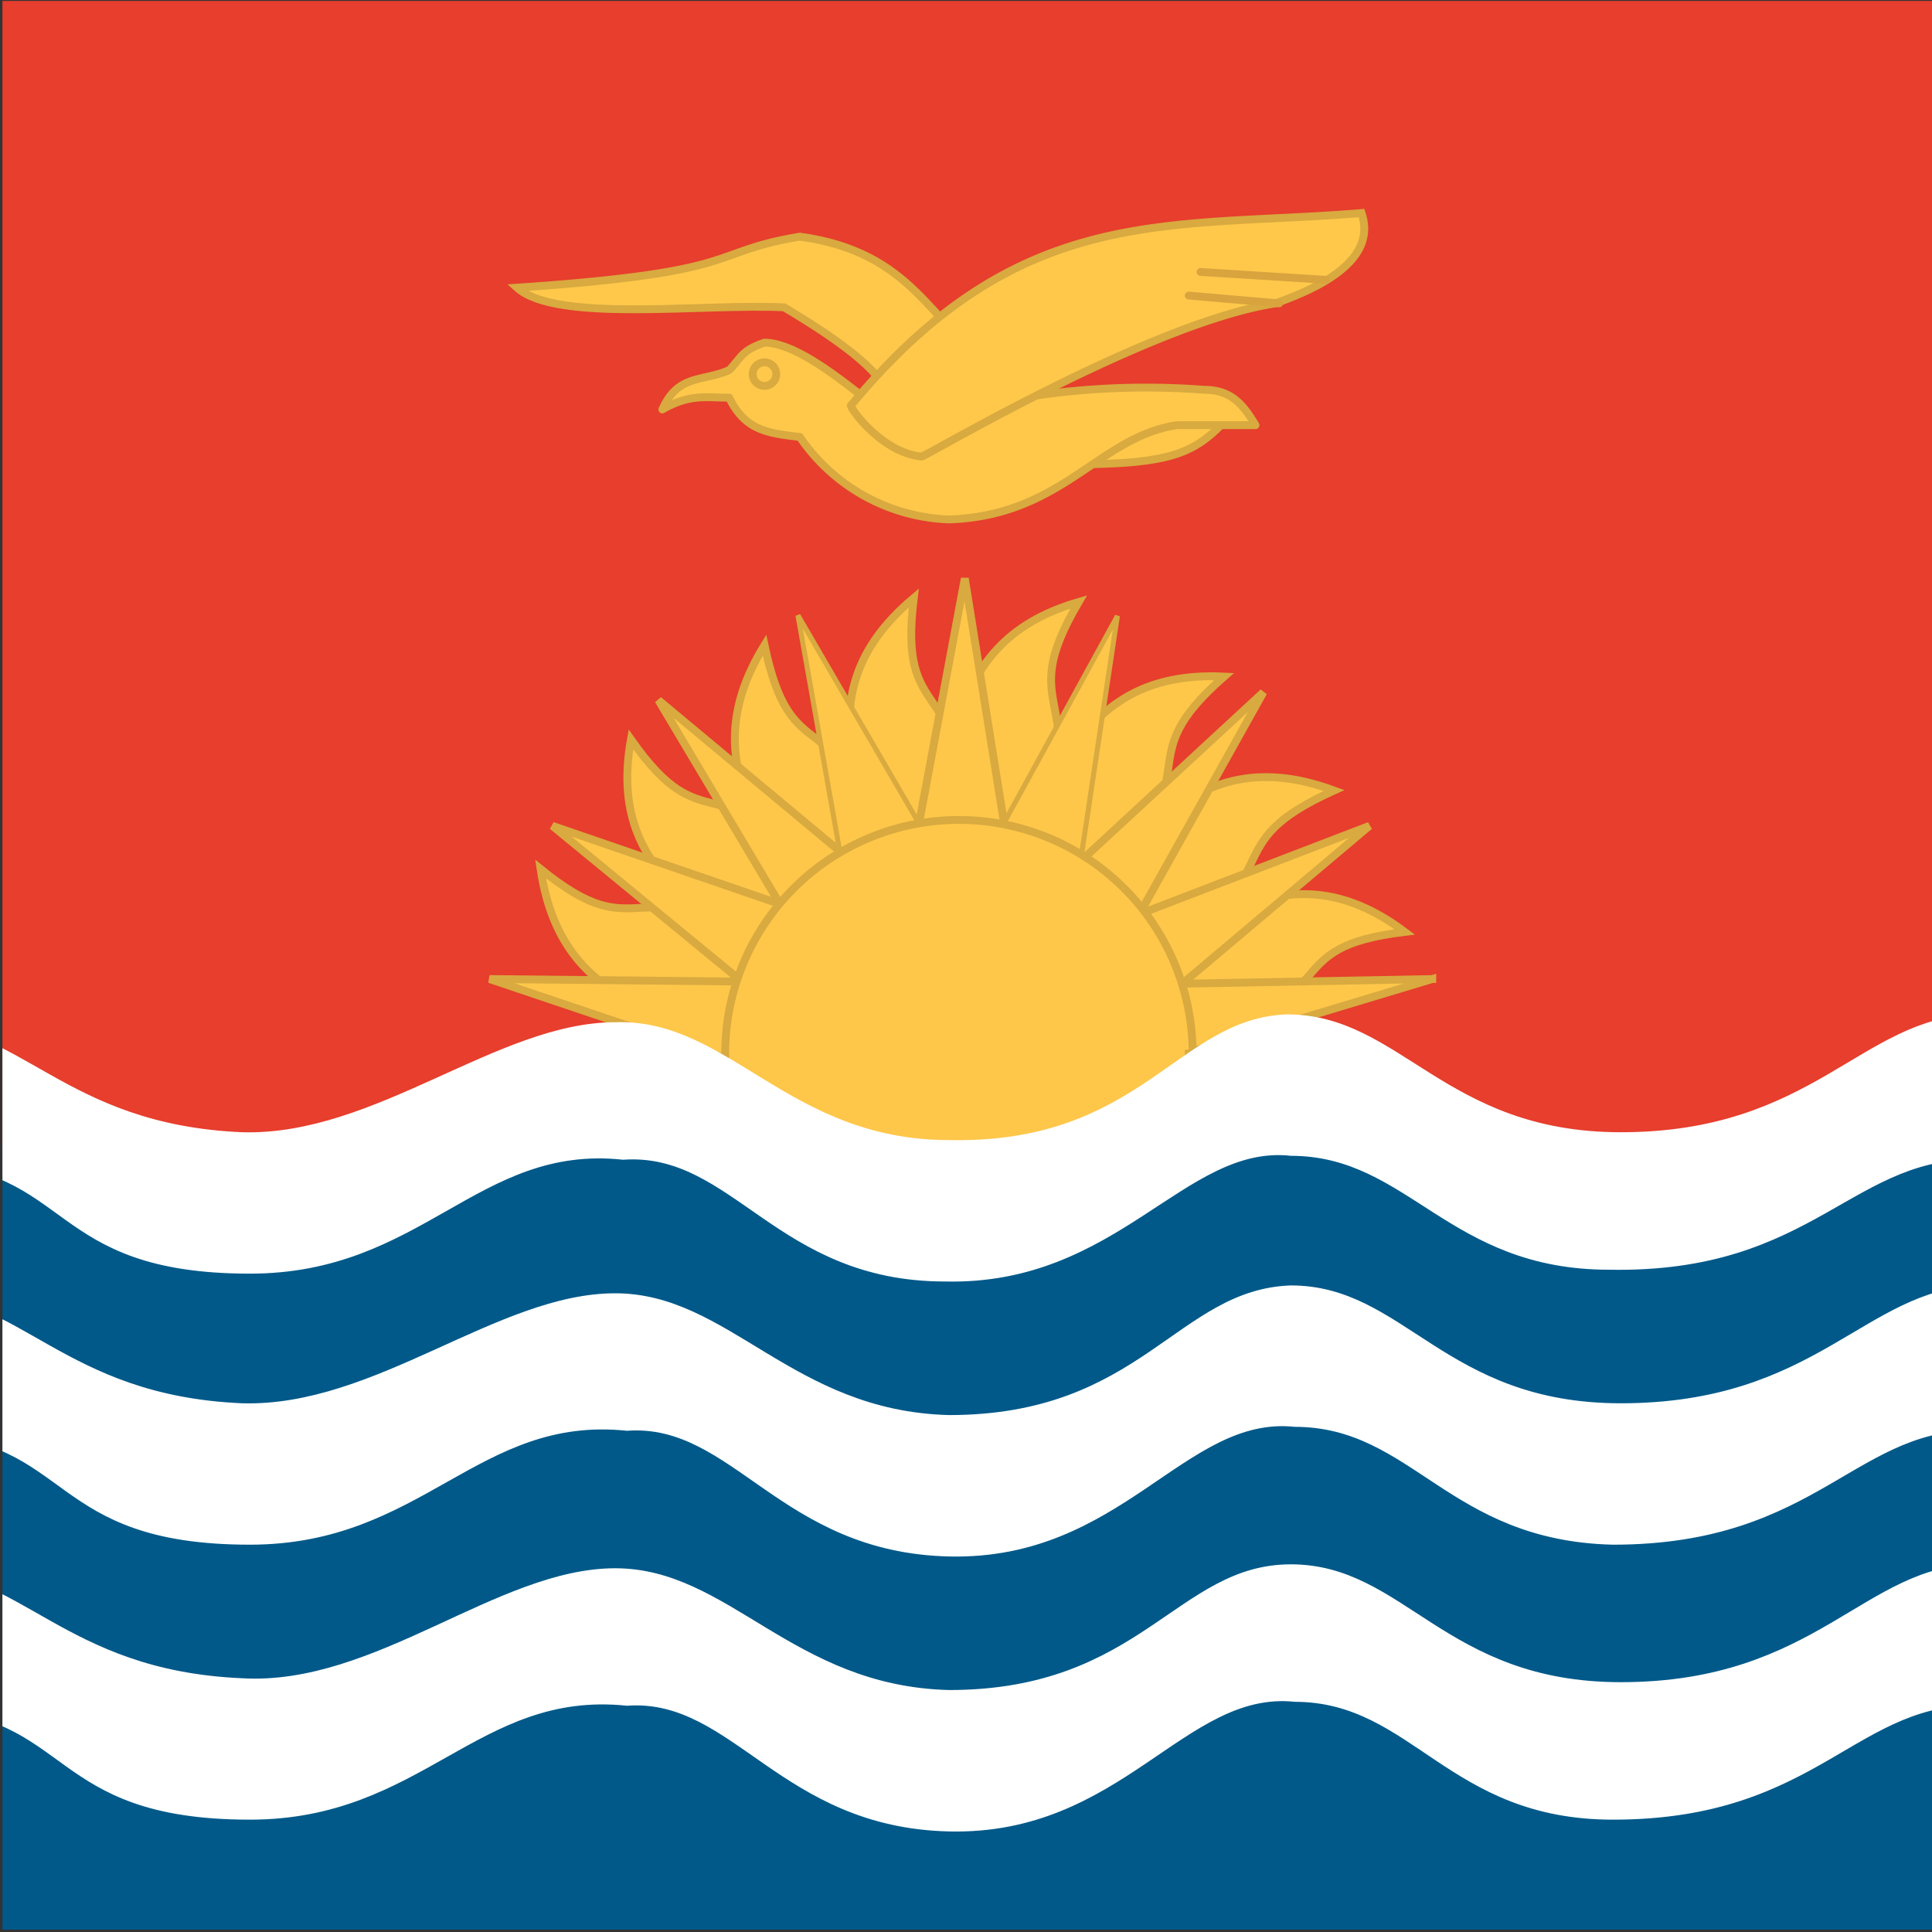 <svg xmlns="http://www.w3.org/2000/svg" viewBox="0 0 512 512">
    <rect x="0" y="0" width="512" height="512" fill="#333333" stroke="none"/>
    <defs>
        <clipPath id="a">
            <path d="M162 6h492v491H162z"/>
        </clipPath>
    </defs>
    <g clip-path="url(#a)" transform="translate(-168 -6) scale(1.041)">
        <path fill="#e73e2d" fill-rule="evenodd" d="M4 6h803v294H4z"/>
        <path fill="#fec74a" fill-rule="evenodd" stroke="#d8aa3f" stroke-width="2" d="M358 277c-19-15-53-10-59-50 26 21 22-1 61 19l-2 31z"/>
        <path fill="#fec74a" fill-rule="evenodd" stroke="#d8aa3f" stroke-width="2" d="M363 259c-13-20-48-26-41-65 19 27 21 5 53 36l-12 29z"/>
        <path fill="#fec74a" fill-rule="evenodd" stroke="#d8aa3f" stroke-width="2" d="M369 246c-5-23-34-42-13-76 7 33 17 13 35 54l-22 22z"/>
        <path fill="#fec74a" fill-rule="evenodd" stroke="#d8aa3f" stroke-width="2" d="M383 234c3-24-20-50 11-76-4 33 12 18 16 62l-27 14z"/>
        <path fill="#fec74a" fill-rule="evenodd" stroke="#d8aa3f" stroke-width="2" d="M395 224c12-20 3-54 41-65-17 29 4 22-10 64l-31 1z"/>
        <path fill="#fec74a" fill-rule="evenodd" stroke="#d8aa3f" stroke-width="2" d="M414 227c17-16 19-51 59-49-25 22-3 22-30 57l-29-8z"/>
        <path fill="#fec74a" fill-rule="evenodd" stroke="#d8aa3f" stroke-width="2" d="M429 236c22-10 34-43 72-29-31 14-10 20-46 46l-26-17z"/>
        <path fill="#fec74a" fill-rule="evenodd" stroke="#d8aa3f" stroke-width="2" d="M443 251c23-4 44-32 76-8-33 4-14 16-56 31l-20-23z"/>
        <path fill="#fec74a" fill-rule="evenodd" stroke="#d8aa3f" stroke-width="2" d="M526 255l-107 2 4 29 103-31z"/>
        <path fill="#fec74a" fill-rule="evenodd" stroke="#d8aa3f" stroke-width="2" d="M510 216l-99 38 16 32 83-70z"/>
        <path fill="#fec74a" fill-rule="evenodd" stroke="#d8aa3f" stroke-width="2" d="M431 275l52-93-79 73 27 20z"/>
        <path fill="#fec74a" fill-rule="evenodd" stroke="#d8aa3f" d="M382 573l-14-82-15 82h29z" transform="matrix(1.214 .402 -.399 1.207 195 -578)"/>
        <path fill="#fec74a" fill-rule="evenodd" stroke="#d8aa3f" stroke-width="2" d="M424 259l-17-106-20 107 37-1z"/>
        <path fill="#fec74a" fill-rule="evenodd" stroke="#d8aa3f" d="M379 570l-11-79-18 83 29-4z" transform="matrix(1.179 -.489 .484 1.182 -307 -238)"/>
        <path fill="#fec74a" fill-rule="evenodd" stroke="#d8aa3f" stroke-width="2" d="M407 249l-78-65 56 94 22-29z"/>
        <path fill="#fec74a" fill-rule="evenodd" stroke="#d8aa3f" stroke-width="2" d="M302 216l84 69 12-36-96-33z"/>
        <path fill="#fec74a" fill-rule="evenodd" stroke="#d8aa3f" stroke-width="2" d="M385 256l-99-1 98 33 1-32z"/>
        <path fill="#fec74a" fill-rule="evenodd" stroke="#d8aa3f" stroke-width="2" d="M464 274a59 59 0 1 1-118 0 59 59 0 0 1 119 0z"/>
        <path fill="#005989" fill-rule="evenodd" d="M3 297h807v200H3z"/>
        <path fill="#fff" fill-rule="evenodd" d="M3 442c15 7 36 24 59 24 39 0 40-26 79-25s32 28 84 28c44 0 58-33 96-29 27-2 39 31 82 32 44 1 60-36 88-33 30 0 39 30 81 30 53 0 62-31 95-29 24 0 42 23 77 23 27 1 51-20 66-27l1-36c-16 6-41 26-65 26-35 2-57-23-81-22-29 0-41 30-91 30-45 0-55-30-84-30s-38 32-87 32c-40-1-56-31-85-31-30 0-61 30-95 28-46-2-56-28-86-28-23 0-47 25-74 25S5 405 2 405l1 37zm0-70c15 7 36 24 59 24 39 0 40-26 79-25s32 28 84 28c44 0 58-33 96-29 27-2 39 31 82 32 44 1 60-36 88-33 30 0 39 29 81 30 53 0 62-31 95-29 24-1 42 23 77 23 27 1 51-20 66-28l1-35c-16 6-41 26-65 26-35 2-57-23-81-23-29 1-41 30-91 30-45 0-55-30-84-30-29 1-38 33-87 33-40-1-56-31-85-31-30 0-61 29-95 28-46-2-56-28-86-28-23 0-47 24-74 25-27 0-58-25-61-25l1 37z"/>
        <path fill="#fff" fill-rule="evenodd" d="M3 302c15 7 36 25 59 25 39-1 40-27 79-25 39 1 32 28 84 28 44 0 58-33 95-29 28-2 39 31 82 31 44 1 61-35 88-32 30 0 40 29 81 29 53 1 62-30 96-28 23-1 42 22 76 23 28 1 51-20 66-28l1-35c-16 6-41 26-65 26-35 1-57-23-81-23-29 1-41 30-90 30-45 0-56-30-85-30-28 1-37 33-86 32-41 0-56-31-85-30-30 0-61 29-95 28-46-2-56-28-86-28-23 0-47 24-74 25-27 0-58-25-61-25l1 36z"/>
        <path fill="#ffc84b" fill-rule="evenodd" stroke="#d8aa3f" stroke-width="2" d="M293 79c59-4 48-9 72-13 29 4 33 22 49 33 0 0-6 21-26 18-3-8 10-11-27-33-21-1-58 4-68-5zm182 32l-42 2v11c28 0 33-3 42-13z"/>
        <path fill="#ffc84b" fill-rule="evenodd" stroke="#d8aa3f" stroke-linejoin="round" stroke-width="2" d="M330 110c7-4 11-3 17-3 4 8 9 9 18 10a48 48 0 0 0 38 21c29-1 38-21 58-24h20c-3-5-6-9-13-9a195 195 0 0 0-52 3l-24 7c-7-4-25-22-36-22-6 2-6 4-9 7-7 3-13 1-17 10z"/>
        <path fill="#ffc84b" fill-rule="evenodd" stroke="#d8aa3f" stroke-width="2" d="M359 101a3 3 0 1 1-6 0 3 3 0 0 1 6 0zM378 109c43-52 81-45 130-49 2 6 1 15-22 23-32 5-89 39-90 39-10-1-18-12-18-13z"/>
        <path fill="none" stroke="#d9a43e" stroke-linecap="round" stroke-width="2" d="M467 75l32 2m-35 4l23 2"/>
    </g>
</svg>
